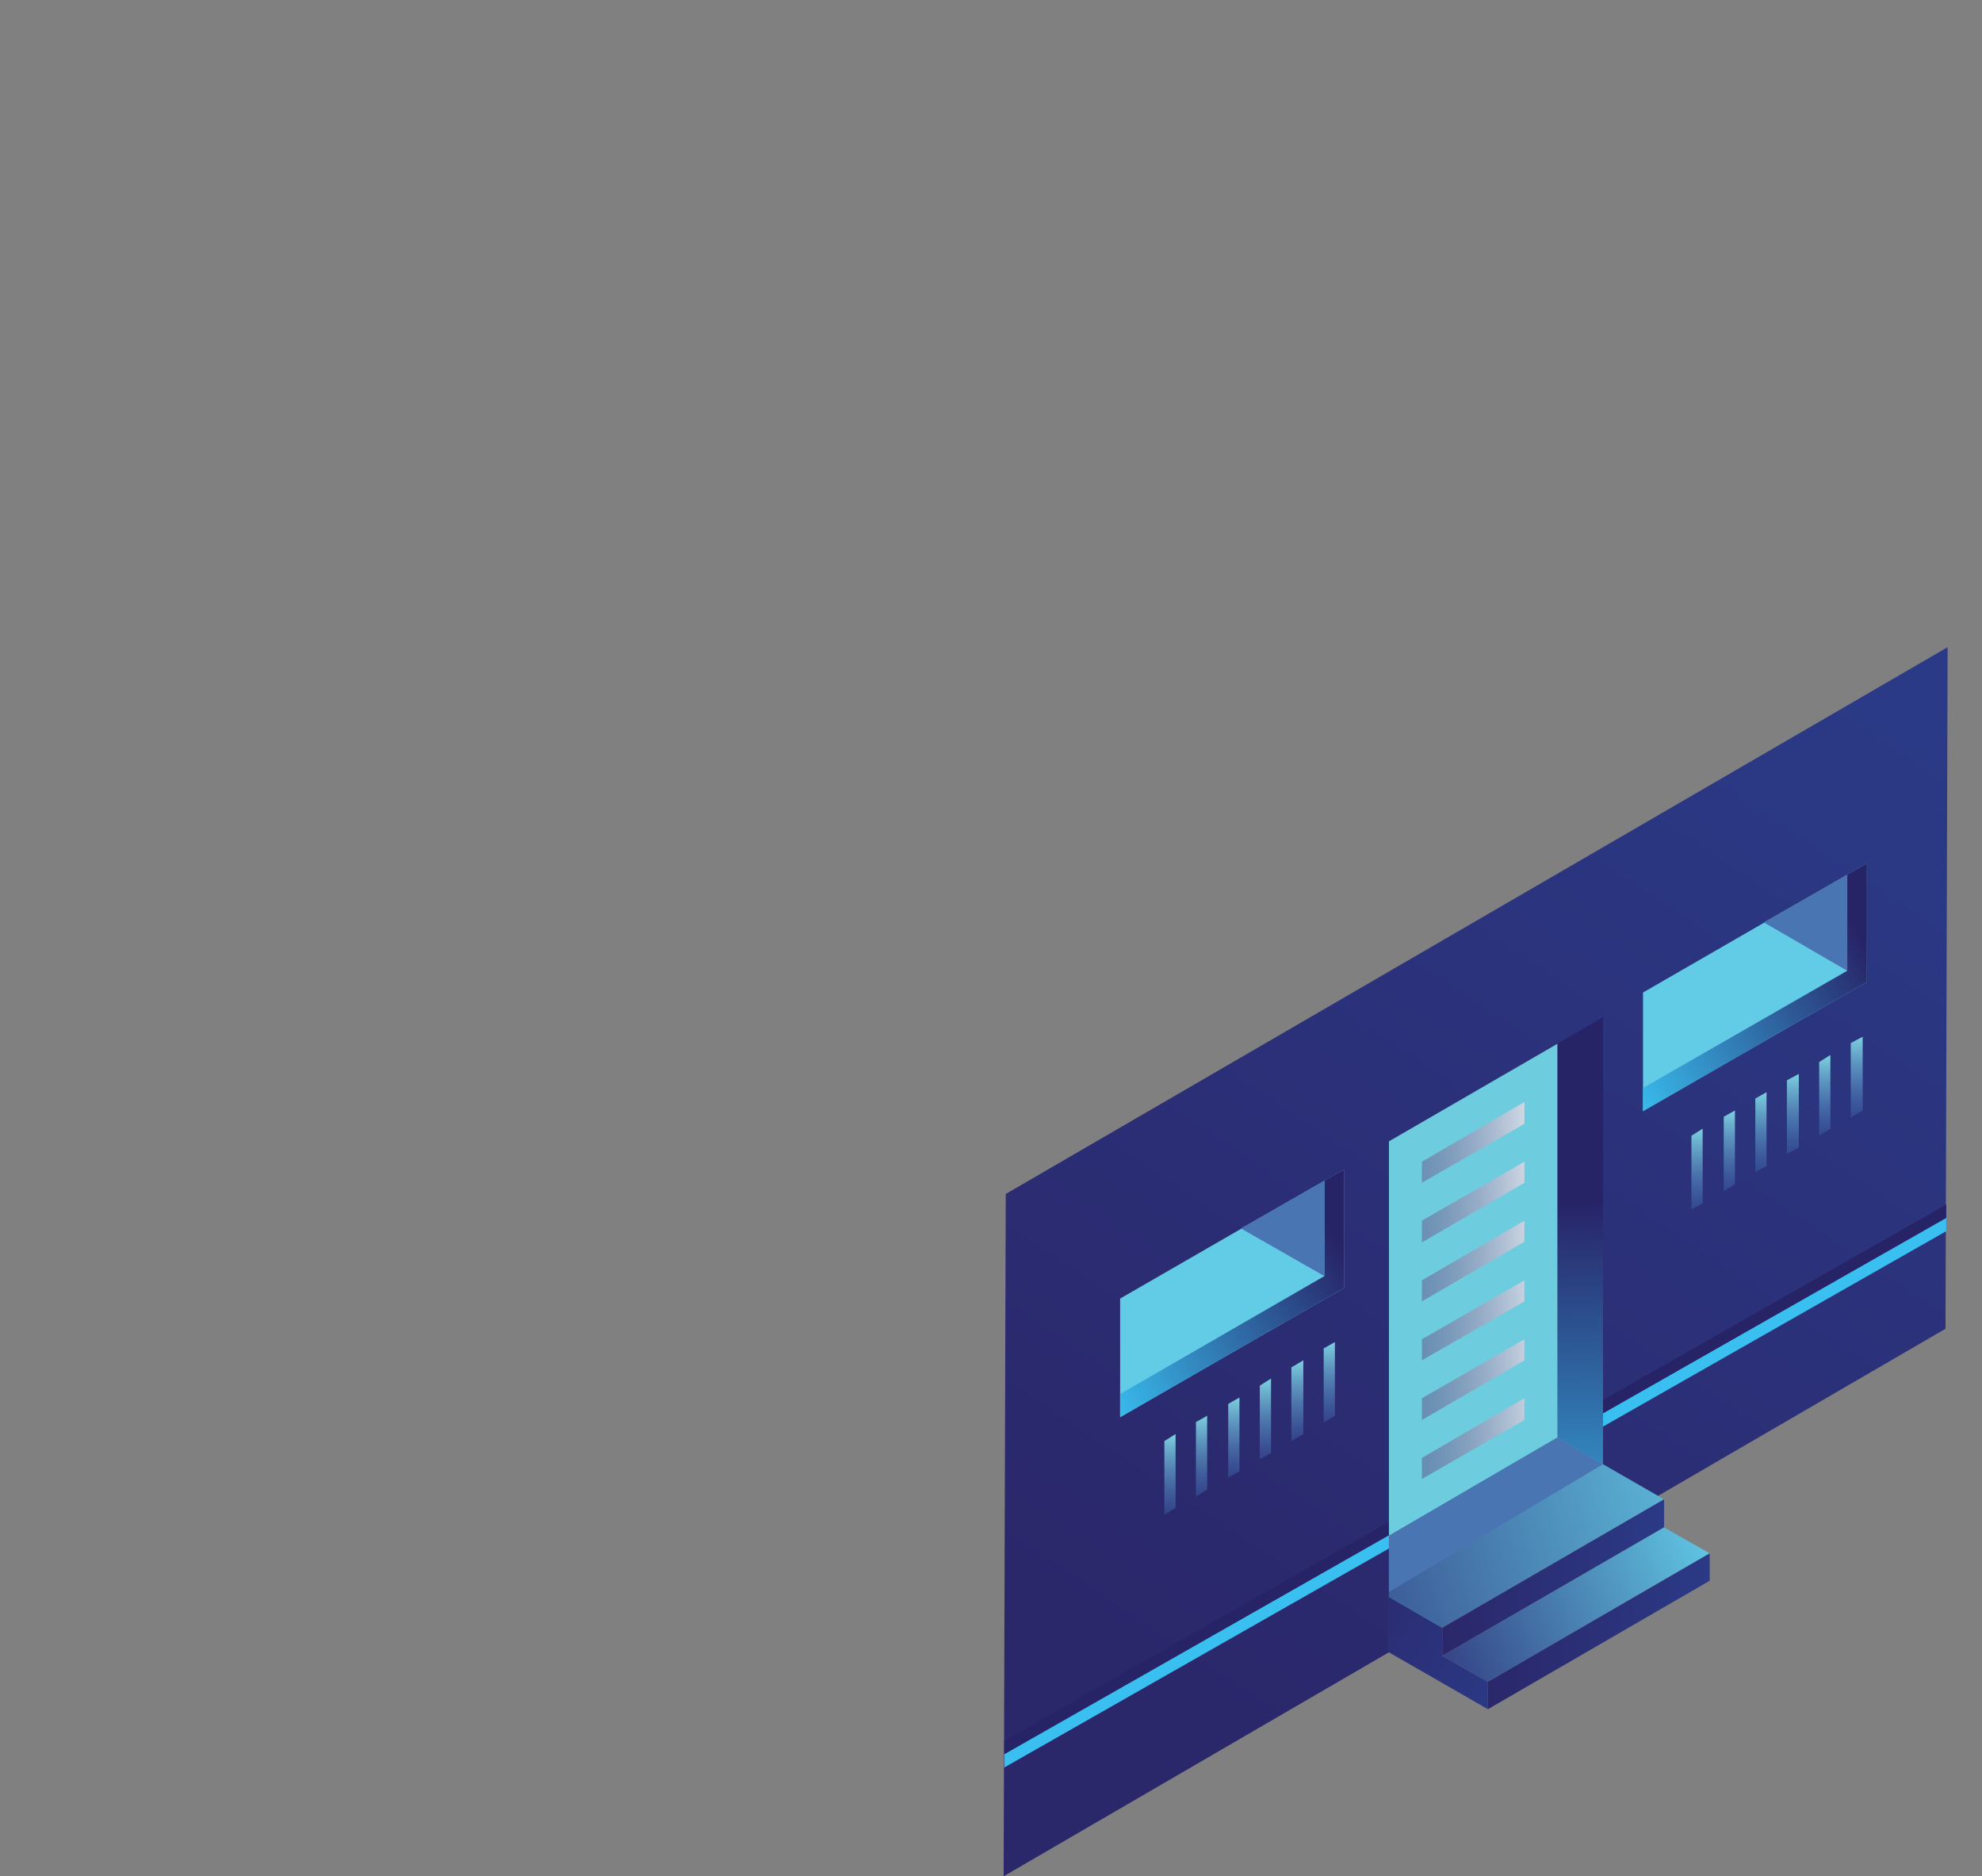 <?xml version="1.0" encoding="utf-8"?>
<!-- Generator: Adobe Illustrator 19.0.0, SVG Export Plug-In . SVG Version: 6.00 Build 0)  -->
<svg version="1.1" id="Layer_1" xmlns="http://www.w3.org/2000/svg" xmlns:xlink="http://www.w3.org/1999/xlink" x="0px" y="0px"
	 viewBox="165.9 274.2 282.4 267.3" style="enable-background:new 165.9 274.2 282.4 267.3;" xml:space="preserve">
<rect x="165.9" y="274.2" width="282.4" height="267.3" fill="#808080" stroke="none"/>
<style type="text/css">
	.st0{fill:url(#XMLID_2_);}
	.st1{fill:#39C0F0;}
	.st2{fill:#272367;}
	.st3{fill:url(#XMLID_3_);}
	.st4{fill:#6ECCDF;}
	.st5{fill:url(#XMLID_4_);}
	.st6{fill:url(#XMLID_5_);}
	.st7{fill:url(#XMLID_6_);}
	.st8{fill:url(#XMLID_7_);}
	.st9{fill:url(#XMLID_8_);}
	.st10{fill:#4A75B3;}
	.st11{fill:url(#XMLID_9_);}
	.st12{fill:url(#XMLID_10_);}
	.st13{fill:url(#XMLID_11_);}
	.st14{fill:url(#XMLID_12_);}
	.st15{fill:url(#XMLID_13_);}
	.st16{fill:url(#XMLID_14_);}
	.st17{fill:#62CBE6;}
	.st18{fill:url(#XMLID_15_);}
	.st19{fill:url(#XMLID_16_);}
	.st20{fill:url(#XMLID_17_);}
	.st21{fill:url(#XMLID_18_);}
	.st22{fill:url(#XMLID_19_);}
	.st23{fill:url(#XMLID_20_);}
	.st24{fill:url(#XMLID_21_);}
	.st25{fill:url(#XMLID_22_);}
	.st26{fill:url(#XMLID_23_);}
	.st27{fill:url(#XMLID_24_);}
	.st28{fill:url(#XMLID_25_);}
	.st29{fill:url(#XMLID_26_);}
	.st30{fill:url(#XMLID_27_);}
	.st31{fill:url(#XMLID_28_);}
</style>
<g id="XMLID_1348_">
	<g id="XMLID_1373_">
		
			<linearGradient id="XMLID_2_" gradientUnits="userSpaceOnUse" x1="431.083" y1="420.32" x2="335.268" y2="276.91" gradientTransform="matrix(1 0 0 -1 0 792)">
			<stop  offset="0" style="stop-color:#2B3A86"/>
			<stop  offset="1" style="stop-color:#2B276B"/>
		</linearGradient>
		<polygon id="XMLID_1414_" class="st0" points="309.2,444.3 308.9,541.5 443.1,463.5 443.4,366.4 		"/>
		<g id="XMLID_1406_">
			<polygon id="XMLID_1408_" class="st1" points="309,526 309,524.1 443.2,447.7 443.2,449.6 			"/>
			<polygon id="XMLID_1407_" class="st2" points="309,524.1 309,522.2 443.2,445.8 443.2,447.7 			"/>
		</g>
		<g id="XMLID_1382_">
			
				<linearGradient id="XMLID_3_" gradientUnits="userSpaceOnUse" x1="379.649" y1="287.127" x2="378.772" y2="346.437" gradientTransform="matrix(1 0 0 -1 0 792)">
				<stop  offset="0" style="stop-color:#39C0F0"/>
				<stop  offset="0.999" style="stop-color:#272367"/>
			</linearGradient>
			<polygon id="XMLID_1398_" class="st3" points="394.3,491.9 363.8,509.6 363.8,436.8 394.3,419.1 			"/>
			<polygon id="XMLID_1397_" class="st4" points="387.8,479 387.8,422.9 363.8,436.8 363.8,493 			"/>
			<g id="XMLID_1391_">
				
					<linearGradient id="XMLID_4_" gradientUnits="userSpaceOnUse" x1="381.948" y1="275.631" x2="353.31" y2="292.635" gradientTransform="matrix(1 0 0 -1 0 792)">
					<stop  offset="0" style="stop-color:#2B3A86"/>
					<stop  offset="1" style="stop-color:#2B276B"/>
				</linearGradient>
				<polygon id="XMLID_1396_" class="st5" points="371.4,506.1 371.4,510.1 377.9,513.8 377.9,517.7 363.8,509.6 363.8,501.7 				
					"/>
				
					<linearGradient id="XMLID_5_" gradientUnits="userSpaceOnUse" x1="414.113" y1="309.972" x2="340.728" y2="287.599" gradientTransform="matrix(1 0 0 -1 0 792)">
					<stop  offset="0" style="stop-color:#62CBE6"/>
					<stop  offset="1" style="stop-color:#2E2F78"/>
				</linearGradient>
				<polygon id="XMLID_1395_" class="st6" points="403,487.8 371.4,506.1 363.8,501.7 363.8,493 387.8,479 394.3,482.8 				"/>
				
					<linearGradient id="XMLID_6_" gradientUnits="userSpaceOnUse" x1="2743.377" y1="293.05" x2="2774.977" y2="293.05" gradientTransform="matrix(-1 0 0 -1 3146.41 792)">
					<stop  offset="0" style="stop-color:#2B3A86"/>
					<stop  offset="1" style="stop-color:#2B276B"/>
				</linearGradient>
				<polygon id="XMLID_1394_" class="st7" points="371.4,506.1 371.4,510.1 403,491.8 403,487.8 				"/>
				
					<linearGradient id="XMLID_7_" gradientUnits="userSpaceOnUse" x1="410.841" y1="298.518" x2="365.796" y2="277.934" gradientTransform="matrix(1 0 0 -1 0 792)">
					<stop  offset="0" style="stop-color:#62CBE6"/>
					<stop  offset="1" style="stop-color:#2E2F78"/>
				</linearGradient>
				<polygon id="XMLID_1393_" class="st8" points="409.5,495.5 377.9,513.8 371.4,510.1 403,491.8 				"/>
				
					<linearGradient id="XMLID_8_" gradientUnits="userSpaceOnUse" x1="2736.876" y1="285.4" x2="2768.476" y2="285.4" gradientTransform="matrix(-1 0 0 -1 3146.41 792)">
					<stop  offset="0" style="stop-color:#2B3A86"/>
					<stop  offset="1" style="stop-color:#2B276B"/>
				</linearGradient>
				<polygon id="XMLID_1392_" class="st9" points="409.5,499.4 409.5,495.5 377.9,513.8 377.9,517.7 				"/>
			</g>
			<polygon id="XMLID_1390_" class="st10" points="363.8,493 363.8,501 394.3,482.8 387.8,479 			"/>
			<g id="XMLID_1383_">
				
					<linearGradient id="XMLID_9_" gradientUnits="userSpaceOnUse" x1="359.534" y1="354.429" x2="388.185" y2="355.523" gradientTransform="matrix(1 0 0 -1 0 792)">
					<stop  offset="0" style="stop-color:#272367;stop-opacity:0.4"/>
					<stop  offset="1" style="stop-color:#FFFFFF"/>
				</linearGradient>
				<polygon id="XMLID_1389_" class="st11" points="368.5,442.7 368.5,439.7 383.1,431.2 383.1,434.3 				"/>
				
					<linearGradient id="XMLID_10_" gradientUnits="userSpaceOnUse" x1="359.858" y1="345.942" x2="388.509" y2="347.035" gradientTransform="matrix(1 0 0 -1 0 792)">
					<stop  offset="0" style="stop-color:#272367;stop-opacity:0.4"/>
					<stop  offset="1" style="stop-color:#FFFFFF"/>
				</linearGradient>
				<polygon id="XMLID_1388_" class="st12" points="368.5,451.2 368.5,448.1 383.1,439.7 383.1,442.7 				"/>
				
					<linearGradient id="XMLID_11_" gradientUnits="userSpaceOnUse" x1="360.178" y1="337.554" x2="388.829" y2="338.647" gradientTransform="matrix(1 0 0 -1 0 792)">
					<stop  offset="0" style="stop-color:#272367;stop-opacity:0.4"/>
					<stop  offset="1" style="stop-color:#FFFFFF"/>
				</linearGradient>
				<polygon id="XMLID_1387_" class="st13" points="368.5,459.6 368.5,456.6 383.1,448.1 383.1,451.1 				"/>
				
					<linearGradient id="XMLID_12_" gradientUnits="userSpaceOnUse" x1="360.5" y1="329.116" x2="389.151" y2="330.21" gradientTransform="matrix(1 0 0 -1 0 792)">
					<stop  offset="0" style="stop-color:#272367;stop-opacity:0.4"/>
					<stop  offset="1" style="stop-color:#FFFFFF"/>
				</linearGradient>
				<polygon id="XMLID_1386_" class="st14" points="368.5,468 368.5,465 383.1,456.6 383.1,459.6 				"/>
				
					<linearGradient id="XMLID_13_" gradientUnits="userSpaceOnUse" x1="360.822" y1="320.678" x2="389.473" y2="321.772" gradientTransform="matrix(1 0 0 -1 0 792)">
					<stop  offset="0" style="stop-color:#272367;stop-opacity:0.4"/>
					<stop  offset="1" style="stop-color:#FFFFFF"/>
				</linearGradient>
				<polygon id="XMLID_1385_" class="st15" points="368.5,476.5 368.5,473.4 383.1,465 383.1,468 				"/>
				
					<linearGradient id="XMLID_14_" gradientUnits="userSpaceOnUse" x1="361.142" y1="312.291" x2="389.794" y2="313.384" gradientTransform="matrix(1 0 0 -1 0 792)">
					<stop  offset="0" style="stop-color:#272367;stop-opacity:0.4"/>
					<stop  offset="1" style="stop-color:#FFFFFF"/>
				</linearGradient>
				<polygon id="XMLID_1384_" class="st16" points="368.5,484.9 368.5,481.9 383.1,473.4 383.1,476.5 				"/>
			</g>
		</g>
		<g id="XMLID_1378_">
			<polygon id="XMLID_1381_" class="st17" points="357.4,457.7 325.5,476.1 325.5,459.2 357.4,440.8 			"/>
			
				<linearGradient id="XMLID_15_" gradientUnits="userSpaceOnUse" x1="320.927" y1="320.464" x2="356.025" y2="341.966" gradientTransform="matrix(1 0 0 -1 0 792)">
				<stop  offset="0" style="stop-color:#39C0F0"/>
				<stop  offset="0.999" style="stop-color:#272367"/>
			</linearGradient>
			<polygon id="XMLID_1380_" class="st18" points="354.6,442.4 354.6,456 325.5,472.8 325.5,476.1 357.4,457.7 357.4,440.8 			"/>
			<polygon id="XMLID_1379_" class="st10" points="342.7,449.2 354.6,456 354.6,442.4 			"/>
		</g>
		<g id="XMLID_1374_">
			<polygon id="XMLID_1377_" class="st17" points="431.9,414.1 400,432.5 400,415.6 431.9,397.2 			"/>
			
				<linearGradient id="XMLID_16_" gradientUnits="userSpaceOnUse" x1="395.403" y1="364.049" x2="430.502" y2="385.551" gradientTransform="matrix(1 0 0 -1 0 792)">
				<stop  offset="0" style="stop-color:#39C0F0"/>
				<stop  offset="0.999" style="stop-color:#272367"/>
			</linearGradient>
			<polygon id="XMLID_513_" class="st19" points="429.1,398.8 429.1,412.5 400,429.2 400,432.5 431.9,414.1 431.9,397.2 			"/>
			<polygon id="XMLID_518_" class="st10" points="417.2,405.6 429.1,412.5 429.1,398.8 			"/>
		</g>
	</g>
	<g id="XMLID_1349_">
		<g id="XMLID_512_">
			
				<linearGradient id="XMLID_17_" gradientUnits="userSpaceOnUse" x1="2483.661" y1="370.1" x2="2483.661" y2="358.636" gradientTransform="matrix(-1 0 0 -1 2914.111 792)">
				<stop  offset="3.530000e-004" style="stop-color:#7CD0DF"/>
				<stop  offset="1" style="stop-color:#4068B1;stop-opacity:0.4"/>
			</linearGradient>
			<polygon id="XMLID_1363_" class="st20" points="429.6,433.4 431.3,432.4 431.3,421.9 429.6,422.8 			"/>
			
				<linearGradient id="XMLID_18_" gradientUnits="userSpaceOnUse" x1="2488.211" y1="367.473" x2="2488.211" y2="356.008" gradientTransform="matrix(-1 0 0 -1 2914.111 792)">
				<stop  offset="3.530000e-004" style="stop-color:#7CD0DF"/>
				<stop  offset="1" style="stop-color:#4068B1;stop-opacity:0.4"/>
			</linearGradient>
			<polygon id="XMLID_1362_" class="st21" points="425.1,436 426.7,435 426.7,424.5 425.1,425.5 			"/>
			
				<linearGradient id="XMLID_19_" gradientUnits="userSpaceOnUse" x1="2492.761" y1="364.847" x2="2492.761" y2="353.382" gradientTransform="matrix(-1 0 0 -1 2914.111 792)">
				<stop  offset="3.530000e-004" style="stop-color:#7CD0DF"/>
				<stop  offset="1" style="stop-color:#4068B1;stop-opacity:0.4"/>
			</linearGradient>
			<polygon id="XMLID_1361_" class="st22" points="420.5,438.6 422.2,437.7 422.2,427.2 420.5,428.1 			"/>
			
				<linearGradient id="XMLID_20_" gradientUnits="userSpaceOnUse" x1="2497.311" y1="362.221" x2="2497.311" y2="350.757" gradientTransform="matrix(-1 0 0 -1 2914.111 792)">
				<stop  offset="3.530000e-004" style="stop-color:#7CD0DF"/>
				<stop  offset="1" style="stop-color:#4068B1;stop-opacity:0.4"/>
			</linearGradient>
			<polygon id="XMLID_1360_" class="st23" points="416,441.2 417.6,440.3 417.6,429.8 416,430.7 			"/>
			
				<linearGradient id="XMLID_21_" gradientUnits="userSpaceOnUse" x1="2501.811" y1="359.6" x2="2501.811" y2="348.135" gradientTransform="matrix(-1 0 0 -1 2914.111 792)">
				<stop  offset="3.530000e-004" style="stop-color:#7CD0DF"/>
				<stop  offset="1" style="stop-color:#4068B1;stop-opacity:0.4"/>
			</linearGradient>
			<polygon id="XMLID_1359_" class="st24" points="411.5,443.9 413.1,442.9 413.1,432.4 411.5,433.3 			"/>
			
				<linearGradient id="XMLID_22_" gradientUnits="userSpaceOnUse" x1="2506.411" y1="356.97" x2="2506.411" y2="345.506" gradientTransform="matrix(-1 0 0 -1 2914.111 792)">
				<stop  offset="3.530000e-004" style="stop-color:#7CD0DF"/>
				<stop  offset="1" style="stop-color:#4068B1;stop-opacity:0.4"/>
			</linearGradient>
			<polygon id="XMLID_1358_" class="st25" points="406.9,446.5 408.5,445.6 408.5,435 406.9,436 			"/>
		</g>
		<g id="XMLID_523_">
			
				<linearGradient id="XMLID_23_" gradientUnits="userSpaceOnUse" x1="2558.811" y1="326.6" x2="2558.811" y2="315.136" gradientTransform="matrix(-1 0 0 -1 2914.111 792)">
				<stop  offset="3.530000e-004" style="stop-color:#7CD0DF"/>
				<stop  offset="1" style="stop-color:#4068B1;stop-opacity:0.4"/>
			</linearGradient>
			<polygon id="XMLID_1356_" class="st26" points="354.5,476.9 356.1,475.9 356.1,465.4 354.5,466.3 			"/>
			
				<linearGradient id="XMLID_24_" gradientUnits="userSpaceOnUse" x1="2563.361" y1="323.976" x2="2563.361" y2="312.511" gradientTransform="matrix(-1 0 0 -1 2914.111 792)">
				<stop  offset="3.530000e-004" style="stop-color:#7CD0DF"/>
				<stop  offset="1" style="stop-color:#4068B1;stop-opacity:0.4"/>
			</linearGradient>
			<polygon id="XMLID_1355_" class="st27" points="349.9,479.5 351.6,478.5 351.6,468 349.9,469 			"/>
			
				<linearGradient id="XMLID_25_" gradientUnits="userSpaceOnUse" x1="2567.911" y1="321.35" x2="2567.911" y2="309.886" gradientTransform="matrix(-1 0 0 -1 2914.111 792)">
				<stop  offset="3.530000e-004" style="stop-color:#7CD0DF"/>
				<stop  offset="1" style="stop-color:#4068B1;stop-opacity:0.4"/>
			</linearGradient>
			<polygon id="XMLID_1354_" class="st28" points="345.4,482.1 347,481.2 347,470.6 345.4,471.6 			"/>
			
				<linearGradient id="XMLID_26_" gradientUnits="userSpaceOnUse" x1="2572.411" y1="318.724" x2="2572.411" y2="307.26" gradientTransform="matrix(-1 0 0 -1 2914.111 792)">
				<stop  offset="3.530000e-004" style="stop-color:#7CD0DF"/>
				<stop  offset="1" style="stop-color:#4068B1;stop-opacity:0.4"/>
			</linearGradient>
			<polygon id="XMLID_1353_" class="st29" points="340.9,484.7 342.5,483.8 342.5,473.3 340.9,474.2 			"/>
			
				<linearGradient id="XMLID_27_" gradientUnits="userSpaceOnUse" x1="2577.011" y1="316.1" x2="2577.011" y2="304.636" gradientTransform="matrix(-1 0 0 -1 2914.111 792)">
				<stop  offset="3.530000e-004" style="stop-color:#7CD0DF"/>
				<stop  offset="1" style="stop-color:#4068B1;stop-opacity:0.4"/>
			</linearGradient>
			<polygon id="XMLID_1352_" class="st30" points="336.3,487.4 337.9,486.4 337.9,475.9 336.3,476.8 			"/>
			
				<linearGradient id="XMLID_28_" gradientUnits="userSpaceOnUse" x1="2581.511" y1="313.473" x2="2581.511" y2="302.009" gradientTransform="matrix(-1 0 0 -1 2914.111 792)">
				<stop  offset="3.530000e-004" style="stop-color:#7CD0DF"/>
				<stop  offset="1" style="stop-color:#4068B1;stop-opacity:0.4"/>
			</linearGradient>
			<polygon id="XMLID_1351_" class="st31" points="331.8,490 333.4,489 333.4,478.5 331.8,479.5 			"/>
		</g>
	</g>
</g>
</svg>
